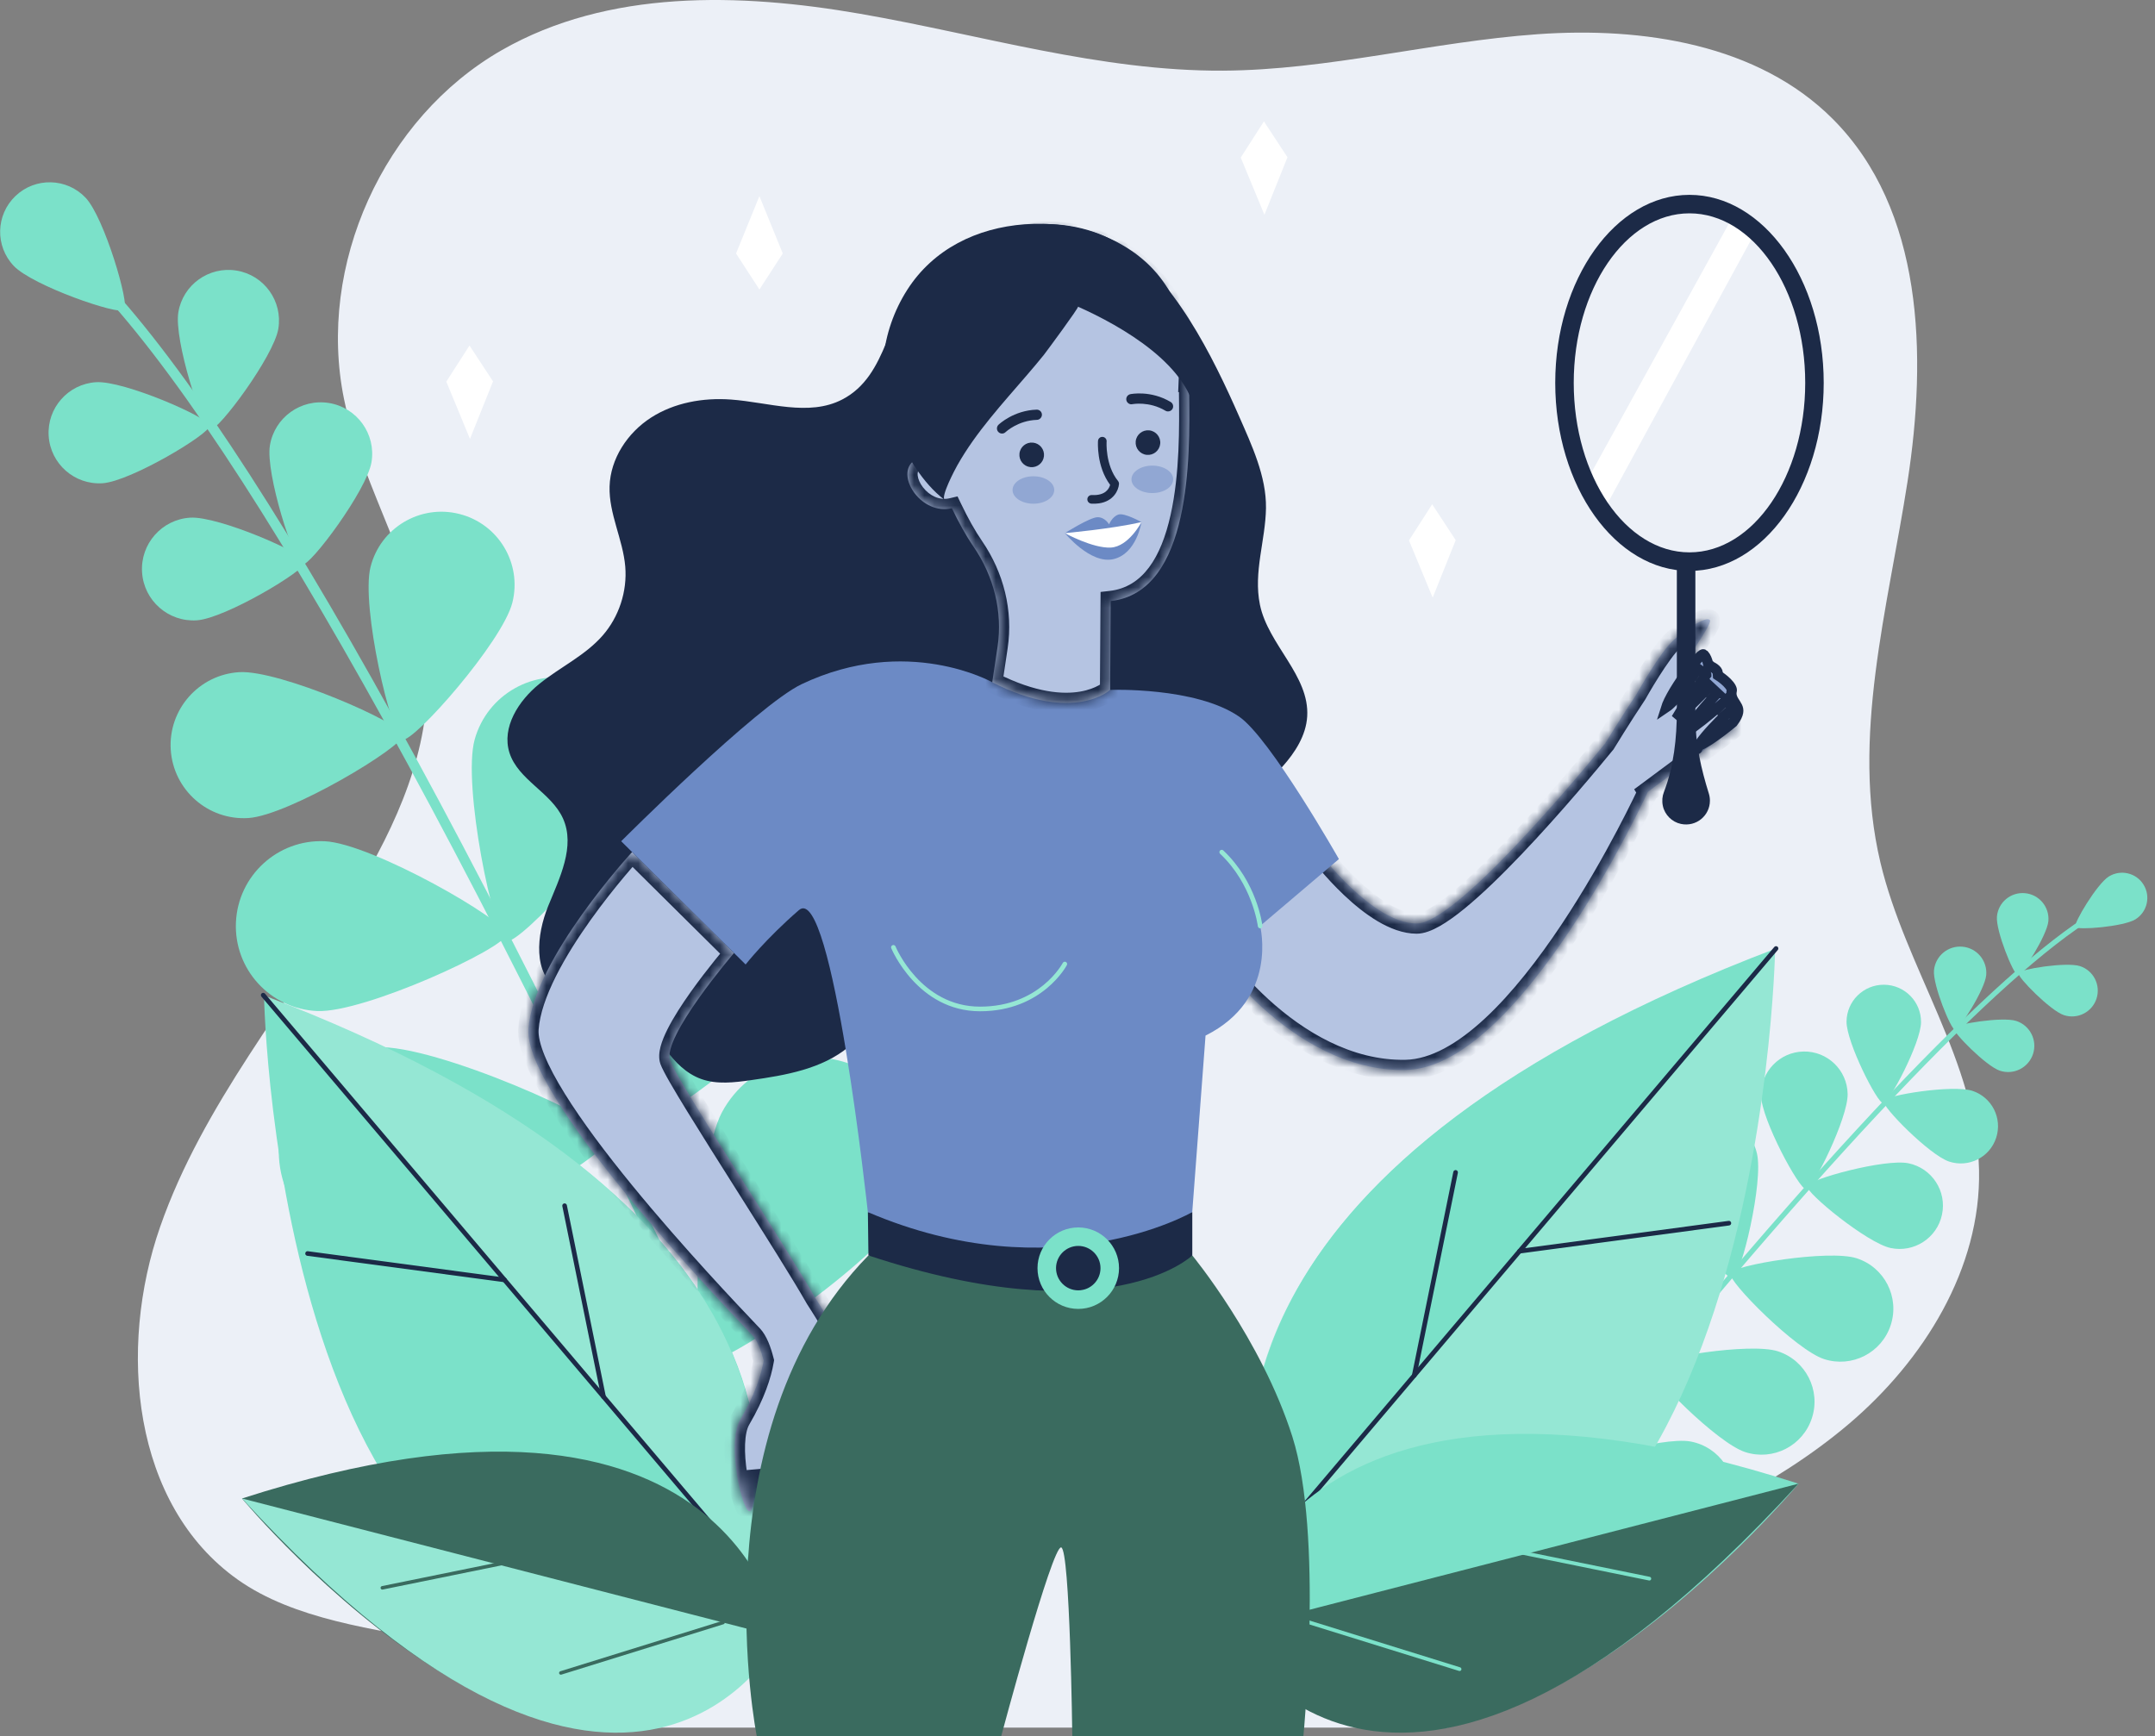 <svg width="211" height="170" viewBox="0 0 211 170" fill="none" xmlns="http://www.w3.org/2000/svg">
<rect x="0" y="0" width="211" height="170" fill="#808080" stroke="none"/>
<path d="M62.668 169.158H141.74C141.211 161.521 148.895 156.649 155.89 153.527C164.686 149.602 173.658 145.669 181.006 139.441C188.355 133.21 193.972 124.208 193.772 114.576C193.55 103.976 186.563 94.759 184.114 84.445C181.214 72.228 184.847 59.558 186.771 47.149C188.694 34.739 188.319 20.521 179.44 11.64C172.131 4.326 160.856 2.613 150.54 3.35C140.224 4.086 130.086 6.86 119.745 6.918C107.741 6.985 96.059 3.403 84.23 1.351C72.401 -0.701 59.546 -1.051 49.126 4.912C37.54 11.544 31.011 25.984 33.682 39.062C35.541 48.168 41.334 56.34 41.803 65.625C42.192 73.355 38.81 80.769 34.819 87.401C28.293 98.252 19.861 108.155 15.685 120.11C11.508 132.066 12.942 147.346 23.276 154.668C34.301 162.472 54.315 158.547 62.668 169.158Z" fill="#ECF0F7"/>
<path d="M155.343 47.131L169.756 21.03L171.815 22.816L156.853 50.29L155.343 47.131Z" fill="white"/>
<path d="M80.164 156.728C80.196 156.721 80.228 156.71 80.257 156.696C80.504 156.585 80.619 156.295 80.504 156.044C51.441 91.044 26.774 45.688 11.052 28.33C10.704 27.943 10.45 27.667 10.349 27.524C10.191 27.301 9.883 27.248 9.66 27.402C9.438 27.559 9.384 27.864 9.539 28.09C9.675 28.283 9.919 28.552 10.317 28.993C25.975 46.275 50.58 91.542 79.604 156.452C79.705 156.667 79.941 156.779 80.164 156.728Z" fill="#7BE1C9"/>
<path d="M1.351 26.04C3.198 27.979 11.615 30.885 12.167 30.358C12.72 29.832 10.22 21.291 8.373 19.352C6.526 17.413 3.456 17.341 1.52 19.187C-0.421 21.036 -0.496 24.104 1.351 26.04Z" fill="#7BE1C9"/>
<path d="M17.461 30.581C17.016 33.283 19.817 41.946 20.592 42.071C21.363 42.2 26.803 34.896 27.252 32.194C27.696 29.491 25.867 26.939 23.167 26.495C20.463 26.05 17.909 27.878 17.461 30.581Z" fill="#7BE1C9"/>
<path d="M10.033 47.318C12.766 47.146 20.581 42.462 20.53 41.684C20.48 40.903 12.138 37.251 9.402 37.423C6.669 37.595 4.593 39.953 4.765 42.684C4.941 45.419 7.301 47.49 10.033 47.318Z" fill="#7BE1C9"/>
<path d="M46.477 72.406C45.244 76.833 48.357 91.796 49.619 92.147C50.885 92.499 61.285 81.299 62.519 76.872C63.753 72.446 61.16 67.858 56.731 66.626C52.302 65.393 47.711 67.98 46.477 72.406Z" fill="#7BE1C9"/>
<path d="M31.052 98.996C35.646 99.201 49.532 92.803 49.59 91.492C49.647 90.18 36.385 82.575 31.791 82.37C27.197 82.166 23.306 85.721 23.101 90.312C22.897 94.904 26.458 98.792 31.052 98.996Z" fill="#7BE1C9"/>
<path d="M60.513 87.793C57.849 92.746 57.529 111.444 58.943 112.204C60.355 112.964 75.795 102.394 78.459 97.441C81.124 92.488 79.27 86.313 74.313 83.65C69.357 80.983 63.178 82.84 60.513 87.793Z" fill="#7BE1C9"/>
<path d="M38.078 122.877C43.694 122.547 59.793 113.01 59.7 111.408C59.607 109.806 42.504 102.215 36.887 102.545C31.271 102.874 26.982 107.691 27.312 113.308C27.638 118.924 32.458 123.207 38.078 122.877Z" fill="#7BE1C9"/>
<path d="M70.695 108.896C68.03 113.849 67.711 132.547 69.124 133.307C70.537 134.066 85.976 123.497 88.641 118.544C91.305 113.591 89.451 107.415 84.495 104.753C79.539 102.09 73.359 103.946 70.695 108.896Z" fill="#7BE1C9"/>
<path d="M48.26 143.983C53.876 143.654 69.975 134.117 69.881 132.515C69.788 130.912 52.685 123.321 47.069 123.651C41.453 123.981 37.164 128.798 37.493 134.414C37.82 140.03 42.64 144.313 48.26 143.983Z" fill="#7BE1C9"/>
<path d="M90.359 134.536C86.005 138.102 78.585 155.266 79.604 156.51C80.622 157.75 98.923 153.854 103.277 150.288C107.631 146.722 108.265 140.306 104.701 135.959C101.129 131.608 94.709 130.97 90.359 134.536Z" fill="#7BE1C9"/>
<path d="M57.563 164.961C63.179 165.337 80.339 157.886 80.447 156.284C80.555 154.682 64.534 145.016 58.922 144.639C53.306 144.263 48.45 148.51 48.077 154.119C47.7 159.732 51.947 164.585 57.563 164.961Z" fill="#7BE1C9"/>
<path d="M26.427 43.612C25.975 46.358 28.822 55.157 29.608 55.285C30.393 55.415 35.919 47.996 36.375 45.25C36.827 42.505 34.969 39.914 32.222 39.462C29.475 39.01 26.882 40.867 26.427 43.612Z" fill="#7BE1C9"/>
<path d="M19.261 60.74C22.04 60.565 29.977 55.809 29.927 55.017C29.876 54.225 21.398 50.512 18.619 50.687C15.839 50.863 13.731 53.257 13.91 56.035C14.086 58.809 16.481 60.916 19.261 60.74Z" fill="#7BE1C9"/>
<path d="M36.278 55.519C35.317 59.353 38.322 72.145 39.419 72.421C40.513 72.697 49.206 62.834 50.168 59.002C51.129 55.167 48.801 51.282 44.964 50.322C41.13 49.358 37.239 51.687 36.278 55.519Z" fill="#7BE1C9"/>
<path d="M24.321 80.098C28.266 79.847 39.545 73.091 39.473 71.966C39.402 70.84 27.359 65.565 23.41 65.816C19.465 66.066 16.467 69.468 16.718 73.41C16.973 77.353 20.376 80.349 24.321 80.098Z" fill="#7BE1C9"/>
<path d="M153.521 144.399C153.506 144.392 153.492 144.381 153.477 144.371C153.37 144.285 153.352 144.127 153.438 144.016C176.075 115.673 194.035 96.456 204.005 89.904C204.227 89.757 204.385 89.653 204.453 89.596C204.561 89.506 204.719 89.517 204.808 89.624C204.898 89.732 204.887 89.889 204.78 89.979C204.686 90.058 204.536 90.158 204.281 90.327C194.354 96.85 176.433 116.028 153.829 144.331C153.757 144.424 153.625 144.453 153.521 144.399Z" fill="#7BE1C9"/>
<path d="M209.083 90.019C207.925 90.739 203.402 91.097 203.198 90.768C202.994 90.438 205.318 86.546 206.476 85.825C207.634 85.105 209.159 85.46 209.876 86.617C210.597 87.775 210.242 89.298 209.083 90.019Z" fill="#7BE1C9"/>
<path d="M200.559 90.198C200.433 91.588 197.944 95.499 197.546 95.463C197.148 95.427 195.398 91.133 195.524 89.743C195.649 88.352 196.876 87.331 198.267 87.456C199.659 87.581 200.684 88.811 200.559 90.198Z" fill="#7BE1C9"/>
<path d="M202.083 99.398C200.756 98.964 197.504 95.656 197.626 95.28C197.751 94.9 202.331 94.165 203.658 94.599C204.985 95.033 205.705 96.459 205.272 97.785C204.838 99.111 203.41 99.835 202.083 99.398Z" fill="#7BE1C9"/>
<path d="M180.906 107.122C180.949 109.462 177.502 116.444 176.835 116.454C176.168 116.465 172.471 109.616 172.428 107.276C172.385 104.935 174.25 103.004 176.591 102.96C178.933 102.917 180.866 104.781 180.906 107.122Z" fill="#7BE1C9"/>
<path d="M185.116 122.2C182.824 121.716 176.796 116.788 176.935 116.132C177.075 115.48 184.585 113.422 186.877 113.906C189.168 114.39 190.632 116.641 190.144 118.931C189.66 121.221 187.407 122.683 185.116 122.2Z" fill="#7BE1C9"/>
<path d="M172.019 112.913C172.7 115.695 170.469 124.956 169.673 125.149C168.877 125.343 162.619 118.16 161.938 115.379C161.256 112.598 162.96 109.788 165.743 109.107C168.529 108.43 171.337 110.132 172.019 112.913Z" fill="#7BE1C9"/>
<path d="M178.599 133.077C175.87 132.199 169.153 125.443 169.404 124.662C169.655 123.884 179.058 122.325 181.784 123.203C184.513 124.081 186.008 127.006 185.13 129.73C184.251 132.461 181.328 133.959 178.599 133.077Z" fill="#7BE1C9"/>
<path d="M164.301 122.02C164.983 124.802 162.752 134.063 161.956 134.256C161.159 134.45 154.901 127.267 154.22 124.486C153.539 121.705 155.242 118.895 158.025 118.214C160.808 117.533 163.62 119.239 164.301 122.02Z" fill="#7BE1C9"/>
<path d="M170.882 142.184C168.152 141.306 161.435 134.55 161.686 133.769C161.937 132.991 171.341 131.432 174.066 132.31C176.795 133.188 178.291 136.113 177.412 138.837C176.534 141.568 173.611 143.066 170.882 142.184Z" fill="#7BE1C9"/>
<path d="M151.333 132.153C153.022 134.464 154.489 143.876 153.829 144.36C153.169 144.844 144.641 140.586 142.952 138.271C141.263 135.959 141.768 132.712 144.082 131.024C146.395 129.335 149.64 129.841 151.333 132.153Z" fill="#7BE1C9"/>
<path d="M163.613 151.341C160.798 150.811 153.285 144.948 153.439 144.141C153.59 143.338 162.724 140.614 165.539 141.148C168.355 141.679 170.209 144.392 169.674 147.209C169.147 150.023 166.432 151.872 163.613 151.341Z" fill="#7BE1C9"/>
<path d="M194.473 95.481C194.348 96.893 191.816 100.867 191.414 100.832C191.013 100.796 189.234 96.43 189.359 95.022C189.485 93.61 190.733 92.57 192.146 92.696C193.559 92.821 194.602 94.069 194.473 95.481Z" fill="#7BE1C9"/>
<path d="M195.818 104.842C194.47 104.401 191.163 101.043 191.289 100.66C191.414 100.276 196.069 99.527 197.418 99.968C198.766 100.409 199.498 101.86 199.057 103.204C198.615 104.548 197.167 105.283 195.818 104.842Z" fill="#7BE1C9"/>
<path d="M188.092 100.093C188.078 102.107 184.958 108.032 184.384 108.025C183.81 108.021 180.783 102.05 180.798 100.036C180.812 98.022 182.458 96.405 184.474 96.42C186.489 96.438 188.11 98.083 188.092 100.093Z" fill="#7BE1C9"/>
<path d="M190.847 113.738C188.932 113.111 184.234 108.34 184.413 107.792C184.592 107.247 191.205 106.183 193.12 106.81C195.036 107.437 196.076 109.498 195.448 111.408C194.824 113.326 192.762 114.365 190.847 113.738Z" fill="#7BE1C9"/>
<path d="M125.573 157.309C125.573 157.309 103.532 119.709 173.805 92.99C173.805 92.993 172.443 170.373 125.573 157.309Z" fill="#95E7D4"/>
<path d="M173.895 92.871L123.658 152.162C120.427 141.034 119.218 113.659 173.895 92.871Z" fill="#7BE1C9"/>
<path d="M125.778 149.883C125.727 149.883 125.674 149.865 125.631 149.829C125.534 149.747 125.523 149.607 125.605 149.51L173.723 92.725C173.805 92.628 173.949 92.617 174.042 92.699C174.139 92.782 174.15 92.922 174.067 93.018L125.95 149.804C125.907 149.858 125.842 149.883 125.778 149.883Z" fill="#1C2A47"/>
<path d="M148.777 122.741C148.665 122.741 148.569 122.658 148.554 122.544C148.536 122.418 148.626 122.307 148.748 122.289L169.247 119.544C169.369 119.522 169.484 119.612 169.502 119.737C169.52 119.863 169.43 119.974 169.308 119.992L148.809 122.737C148.795 122.741 148.784 122.741 148.777 122.741Z" fill="#1C2A47"/>
<path d="M138.47 134.905C138.456 134.905 138.438 134.905 138.424 134.902C138.302 134.876 138.223 134.758 138.248 134.633L142.297 114.748C142.322 114.627 142.444 114.548 142.566 114.573C142.688 114.598 142.767 114.716 142.742 114.842L138.693 134.726C138.671 134.833 138.574 134.905 138.47 134.905Z" fill="#1C2A47"/>
<path d="M120.025 159.735C120.025 159.735 124.569 128.687 176.1 145.277C176.1 145.274 140.488 188.153 120.025 159.735Z" fill="#7BE1C9"/>
<path d="M176.1 145.274L120.025 159.732C120.025 159.735 135.346 189.798 176.1 145.274Z" fill="#3A6B5F"/>
<path d="M161.479 154.757C161.472 154.757 161.465 154.757 161.454 154.753L148.361 152.087C148.26 152.065 148.196 151.969 148.217 151.872C148.239 151.772 148.336 151.711 148.432 151.729L161.526 154.395C161.626 154.417 161.691 154.513 161.669 154.61C161.655 154.703 161.573 154.764 161.479 154.757Z" fill="#7BE1C9"/>
<path d="M142.895 163.617C142.88 163.617 142.866 163.613 142.855 163.61L125.967 158.363C125.87 158.334 125.817 158.23 125.845 158.133C125.874 158.036 125.978 157.983 126.075 158.011L142.963 163.258C143.06 163.287 143.113 163.391 143.085 163.488C143.06 163.574 142.981 163.624 142.895 163.617Z" fill="#7BE1C9"/>
<path d="M71.215 158.044C71.215 158.044 91.944 122.68 25.852 97.552C25.855 97.552 27.136 170.33 71.215 158.044Z" fill="#7BE1C9"/>
<path d="M25.769 97.437L73.018 153.202C76.056 142.736 77.193 116.988 25.769 97.437Z" fill="#95E7D4"/>
<path d="M71.025 151.073C70.96 151.073 70.896 151.044 70.853 150.994L25.597 97.584C25.518 97.488 25.529 97.344 25.622 97.265C25.719 97.187 25.859 97.197 25.942 97.29L71.197 150.7C71.276 150.797 71.265 150.94 71.172 151.019C71.129 151.055 71.075 151.073 71.025 151.073Z" fill="#1C2A47"/>
<path d="M49.396 125.547C49.386 125.547 49.375 125.547 49.364 125.544L30.084 122.963C29.958 122.945 29.872 122.834 29.89 122.709C29.908 122.583 30.023 122.494 30.145 122.515L49.425 125.096C49.55 125.113 49.636 125.225 49.619 125.35C49.604 125.465 49.507 125.547 49.396 125.547Z" fill="#1C2A47"/>
<path d="M59.09 136.987C58.986 136.987 58.889 136.912 58.867 136.805L55.059 118.103C55.034 117.981 55.112 117.859 55.234 117.834C55.353 117.809 55.478 117.888 55.503 118.01L59.312 136.711C59.337 136.833 59.258 136.955 59.136 136.98C59.118 136.987 59.104 136.987 59.09 136.987Z" fill="#1C2A47"/>
<path d="M76.434 160.323C76.434 160.323 72.159 131.12 23.694 146.725C23.697 146.725 57.19 187.053 76.434 160.323Z" fill="#3A6B5F"/>
<path d="M23.697 146.725L76.437 160.323C76.434 160.323 62.028 188.601 23.697 146.725Z" fill="#95E7D4"/>
<path d="M37.447 155.646C37.455 155.646 37.462 155.646 37.469 155.642L49.784 153.134C49.878 153.116 49.939 153.022 49.921 152.929C49.903 152.836 49.809 152.779 49.716 152.793L37.401 155.302C37.308 155.32 37.247 155.413 37.265 155.506C37.282 155.592 37.361 155.65 37.447 155.646Z" fill="#3A6B5F"/>
<path d="M54.924 163.979C54.938 163.979 54.949 163.975 54.963 163.972L70.847 159.036C70.937 159.008 70.987 158.911 70.962 158.821C70.933 158.732 70.836 158.678 70.747 158.707L54.863 163.642C54.773 163.671 54.723 163.767 54.748 163.857C54.773 163.936 54.849 163.982 54.924 163.979Z" fill="#3A6B5F"/>
<path d="M91.416 25.9C90.968 26.28 90.541 26.685 90.14 27.115C86.833 30.631 87.048 36.745 82.461 39.118C79.18 40.817 75.246 39.387 71.563 39.121C68.844 38.924 66.022 39.422 63.73 40.899C61.442 42.376 59.764 44.91 59.685 47.63C59.606 50.304 60.994 52.812 61.22 55.475C61.424 57.902 60.606 60.4 59 62.235C57.286 64.195 54.829 65.328 52.803 66.966C50.776 68.604 49.094 71.224 49.883 73.707C50.73 76.37 53.968 77.589 55.12 80.134C56.357 82.872 54.793 85.965 53.663 88.746C52.534 91.527 52.146 95.373 54.711 96.936C55.847 97.631 57.271 97.635 58.598 97.513C59.473 97.43 60.406 97.308 61.195 97.699C61.672 97.936 62.045 98.333 62.378 98.746C64.379 101.204 65.685 104.591 68.672 105.656C70.214 106.204 71.91 105.993 73.531 105.763C76.921 105.283 80.485 104.674 83.118 102.484C87.68 98.685 87.855 91.556 91.807 87.126C94.956 83.596 99.945 82.392 104.653 81.933C109.362 81.474 114.225 81.549 118.637 79.84C121.276 78.818 123.672 77.166 125.565 75.066C126.81 73.682 127.875 72.012 127.99 70.156C128.237 66.145 124.167 63.138 123.36 59.203C122.707 56.013 123.908 52.924 123.955 49.748C123.998 46.637 122.556 43.58 121.326 40.774C118.834 35.1 114.803 26.785 109.201 23.653C103.649 20.549 96.15 21.871 91.416 25.9Z" fill="#1C2A47"/>
<mask id="path-54-inside-1_4_3600" fill="white">
<path fill-rule="evenodd" clip-rule="evenodd" d="M165.54 64.07L170.042 71.07L161.34 77.537L161.341 77.539C161.341 77.539 148.94 104.555 137.625 104.77C126.31 104.989 117.825 92.377 118.044 91.724C118.262 91.072 125.442 83.431 125.442 83.431H129.14V83.434C129.14 83.434 134.361 90.423 138.712 90.423C142.496 90.423 154.189 76.433 157.164 72.796C157.2 72.738 158.749 70.198 160.226 67.986C160.319 67.82 162.564 63.819 163.895 62.647C165.255 61.45 167.191 60.257 167.421 60.744C167.53 60.976 166.875 61.993 166.052 63.272C165.887 63.529 165.714 63.796 165.54 64.07ZM65.608 103.849C64.794 101.566 71.866 93.316 71.866 93.316L61.889 83.431C61.889 83.431 52.228 93.9 51.74 100.749C51.276 107.217 70.024 126.917 73.278 130.337L73.278 130.337L73.278 130.337L73.278 130.337L73.279 130.338C73.47 130.539 73.608 130.683 73.684 130.765C74.163 131.277 74.516 132.214 74.772 133.22C74.533 134.623 73.92 136.56 72.49 138.998C71.12 141.335 72.676 147.98 73.376 147.972C74.075 147.965 73.77 143.901 73.77 143.901C73.77 143.901 74.294 148.972 75.176 148.944C76.058 148.911 75.588 143.686 75.588 143.686C75.588 143.686 76.388 149.198 77.288 148.876C78.189 148.549 77.891 143.385 77.891 143.385C77.891 143.385 79.067 149.277 79.555 148.532C79.864 148.059 79.933 145.956 79.988 144.253C80.02 143.272 80.047 142.424 80.114 142.098C80.205 141.656 80.832 140.189 81.51 138.602L81.51 138.601C81.736 138.071 81.969 137.528 82.188 137.005C82.414 137.314 82.698 138.179 83.003 139.106C83.461 140.498 83.965 142.031 84.385 142.037C84.948 142.045 84.81 140.061 84.689 138.324C84.648 137.736 84.609 137.177 84.6 136.733C84.564 134.98 81.821 130.375 81.821 130.375L81.821 130.376C81.21 129.273 80.498 128.129 79.871 127.165C78.49 124.737 75.713 120.343 72.969 116.002L72.969 116.002C69.468 110.463 66.023 105.013 65.608 103.849Z"/>
</mask>
<path fill-rule="evenodd" clip-rule="evenodd" d="M165.54 64.07L170.042 71.07L161.34 77.537L161.341 77.539C161.341 77.539 148.94 104.555 137.625 104.77C126.31 104.989 117.825 92.377 118.044 91.724C118.262 91.072 125.442 83.431 125.442 83.431H129.14V83.434C129.14 83.434 134.361 90.423 138.712 90.423C142.496 90.423 154.189 76.433 157.164 72.796C157.2 72.738 158.749 70.198 160.226 67.986C160.319 67.82 162.564 63.819 163.895 62.647C165.255 61.45 167.191 60.257 167.421 60.744C167.53 60.976 166.875 61.993 166.052 63.272C165.887 63.529 165.714 63.796 165.54 64.07ZM65.608 103.849C64.794 101.566 71.866 93.316 71.866 93.316L61.889 83.431C61.889 83.431 52.228 93.9 51.74 100.749C51.276 107.217 70.024 126.917 73.278 130.337L73.278 130.337L73.278 130.337L73.278 130.337L73.279 130.338C73.47 130.539 73.608 130.683 73.684 130.765C74.163 131.277 74.516 132.214 74.772 133.22C74.533 134.623 73.92 136.56 72.49 138.998C71.12 141.335 72.676 147.98 73.376 147.972C74.075 147.965 73.77 143.901 73.77 143.901C73.77 143.901 74.294 148.972 75.176 148.944C76.058 148.911 75.588 143.686 75.588 143.686C75.588 143.686 76.388 149.198 77.288 148.876C78.189 148.549 77.891 143.385 77.891 143.385C77.891 143.385 79.067 149.277 79.555 148.532C79.864 148.059 79.933 145.956 79.988 144.253C80.02 143.272 80.047 142.424 80.114 142.098C80.205 141.656 80.832 140.189 81.51 138.602L81.51 138.601C81.736 138.071 81.969 137.528 82.188 137.005C82.414 137.314 82.698 138.179 83.003 139.106C83.461 140.498 83.965 142.031 84.385 142.037C84.948 142.045 84.81 140.061 84.689 138.324C84.648 137.736 84.609 137.177 84.6 136.733C84.564 134.98 81.821 130.375 81.821 130.375L81.821 130.376C81.21 129.273 80.498 128.129 79.871 127.165C78.49 124.737 75.713 120.343 72.969 116.002L72.969 116.002C69.468 110.463 66.023 105.013 65.608 103.849Z" fill="#B5C4E2"/>
<path d="M165.54 64.07L164.696 63.534L164.353 64.073L164.699 64.611L165.54 64.07ZM170.042 71.07L170.639 71.872L171.389 71.315L170.883 70.529L170.042 71.07ZM161.34 77.537L160.744 76.735L160.005 77.283L160.491 78.065L161.34 77.537ZM161.341 77.539L162.25 77.956L162.474 77.468L162.191 77.011L161.341 77.539ZM137.625 104.77L137.606 103.771L137.606 103.771L137.625 104.77ZM118.044 91.724L117.096 91.406L118.044 91.724ZM125.442 83.431V82.431H125.01L124.714 82.746L125.442 83.431ZM129.14 83.431H130.14V82.431H129.14V83.431ZM129.14 83.434H128.14V83.767L128.339 84.033L129.14 83.434ZM157.164 72.796L157.938 73.429L157.982 73.376L158.018 73.317L157.164 72.796ZM160.226 67.986L161.058 68.541L161.079 68.508L161.099 68.474L160.226 67.986ZM163.895 62.647L164.556 63.398V63.398L163.895 62.647ZM167.421 60.744L168.325 60.318V60.318L167.421 60.744ZM166.052 63.272L166.893 63.813L166.052 63.272ZM71.866 93.316L72.626 93.967L73.231 93.26L72.57 92.605L71.866 93.316ZM65.608 103.849L66.55 103.513L65.608 103.849ZM61.889 83.431L62.593 82.721L61.857 81.991L61.154 82.753L61.889 83.431ZM51.74 100.749L52.737 100.821L52.737 100.82L51.74 100.749ZM73.278 130.337L74.021 129.668L74.012 129.657L74.002 129.647L73.278 130.337ZM73.278 130.337L72.534 131.006L72.552 131.025L72.571 131.044L73.278 130.337ZM73.278 130.337L72.571 131.044L72.591 131.065L72.613 131.084L73.278 130.337ZM73.278 130.337L74.001 129.647L73.973 129.617L73.942 129.589L73.278 130.337ZM73.279 130.338L74.003 129.648L74.002 129.647L73.279 130.338ZM73.684 130.765L74.415 130.082H74.415L73.684 130.765ZM74.772 133.22L75.758 133.388L75.794 133.178L75.741 132.973L74.772 133.22ZM72.49 138.998L71.627 138.492L71.627 138.492L72.49 138.998ZM73.376 147.972L73.386 148.972L73.376 147.972ZM73.77 143.901L74.765 143.798L72.773 143.976L73.77 143.901ZM75.176 148.944L75.208 149.943L75.213 149.943L75.176 148.944ZM75.588 143.686L76.578 143.542L74.592 143.775L75.588 143.686ZM77.288 148.876L77.626 149.817L77.629 149.816L77.288 148.876ZM77.891 143.385L78.871 143.189L76.892 143.442L77.891 143.385ZM79.555 148.532L80.392 149.079L79.555 148.532ZM79.988 144.253L80.987 144.286V144.286L79.988 144.253ZM80.114 142.098L79.135 141.897H79.135L80.114 142.098ZM81.51 138.602L82.43 138.994L82.433 138.986L81.51 138.602ZM81.51 138.601L80.59 138.209L80.587 138.217L81.51 138.601ZM82.188 137.005L82.997 136.417L81.954 134.981L81.266 136.617L82.188 137.005ZM83.003 139.106L83.953 138.793V138.793L83.003 139.106ZM84.385 142.037L84.399 141.037H84.399L84.385 142.037ZM84.689 138.324L85.687 138.255L84.689 138.324ZM84.6 136.733L85.6 136.712V136.712L84.6 136.733ZM81.821 130.375L82.68 129.863L81.063 127.149L80.824 130.299L81.821 130.375ZM81.821 130.376L80.946 130.86L82.565 133.784L82.818 130.451L81.821 130.376ZM79.871 127.165L79.001 127.659L79.016 127.685L79.032 127.71L79.871 127.165ZM72.969 116.002L72.118 116.527L72.124 116.536L72.969 116.002ZM72.969 116.002L73.821 115.478L73.814 115.468L72.969 116.002ZM164.699 64.611L169.201 71.611L170.883 70.529L166.381 63.529L164.699 64.611ZM169.446 70.267L160.744 76.735L161.937 78.34L170.639 71.872L169.446 70.267ZM160.491 78.065L160.492 78.066L162.191 77.011L162.19 77.01L160.491 78.065ZM161.341 77.539C160.432 77.122 160.432 77.122 160.432 77.122C160.432 77.122 160.432 77.122 160.432 77.122C160.432 77.123 160.431 77.124 160.431 77.125C160.429 77.128 160.427 77.133 160.424 77.139C160.419 77.151 160.41 77.169 160.399 77.194C160.376 77.243 160.341 77.318 160.295 77.415C160.203 77.609 160.066 77.895 159.888 78.261C159.53 78.992 159.007 80.039 158.342 81.296C157.013 83.814 155.127 87.166 152.894 90.52C150.656 93.88 148.095 97.205 145.423 99.693C142.723 102.205 140.058 103.724 137.606 103.771L137.644 105.77C140.849 105.709 143.977 103.77 146.785 101.157C149.62 98.518 152.281 95.049 154.559 91.628C156.84 88.201 158.762 84.785 160.111 82.231C160.786 80.952 161.32 79.886 161.685 79.139C161.867 78.766 162.008 78.471 162.103 78.27C162.151 78.169 162.187 78.091 162.212 78.038C162.224 78.012 162.233 77.992 162.24 77.978C162.243 77.971 162.245 77.966 162.247 77.962C162.248 77.96 162.249 77.959 162.249 77.958C162.249 77.957 162.25 77.957 162.25 77.957C162.25 77.956 162.25 77.956 161.341 77.539ZM137.606 103.771C132.322 103.873 127.613 100.971 124.184 97.836C122.482 96.28 121.13 94.698 120.223 93.474C119.769 92.86 119.435 92.348 119.226 91.984C119.12 91.799 119.058 91.672 119.028 91.599C119.012 91.561 119.015 91.563 119.023 91.594C119.026 91.609 119.035 91.652 119.039 91.713C119.041 91.766 119.043 91.891 118.992 92.042L117.096 91.406C116.994 91.709 117.059 91.978 117.074 92.046C117.102 92.163 117.142 92.272 117.179 92.362C117.255 92.546 117.363 92.757 117.491 92.978C117.748 93.428 118.129 94.007 118.616 94.664C119.592 95.981 121.028 97.661 122.835 99.312C126.422 102.592 131.613 105.887 137.644 105.77L137.606 103.771ZM118.992 92.042C118.952 92.16 118.906 92.205 118.981 92.099C119.028 92.032 119.102 91.934 119.205 91.806C119.409 91.55 119.697 91.211 120.046 90.81C120.742 90.011 121.653 89.002 122.563 88.008C123.471 87.015 124.374 86.042 125.049 85.317C125.386 84.954 125.667 84.654 125.863 84.444C125.962 84.339 126.039 84.257 126.091 84.201C126.117 84.173 126.137 84.152 126.151 84.137C126.157 84.13 126.163 84.125 126.166 84.121C126.168 84.119 126.169 84.118 126.17 84.117C126.17 84.117 126.171 84.116 126.171 84.116C126.171 84.116 126.171 84.116 126.171 84.116C126.171 84.116 126.171 84.116 125.442 83.431C124.714 82.746 124.713 82.746 124.713 82.746C124.713 82.746 124.713 82.746 124.713 82.747C124.713 82.747 124.713 82.747 124.712 82.748C124.711 82.749 124.71 82.75 124.708 82.752C124.705 82.756 124.699 82.761 124.693 82.769C124.679 82.783 124.659 82.805 124.632 82.833C124.579 82.889 124.502 82.972 124.403 83.077C124.206 83.288 123.924 83.59 123.585 83.954C122.907 84.681 122.001 85.659 121.087 86.658C120.174 87.656 119.25 88.679 118.538 89.497C118.183 89.904 117.874 90.268 117.644 90.556C117.529 90.699 117.427 90.832 117.345 90.948C117.291 91.026 117.163 91.207 117.096 91.406L118.992 92.042ZM125.442 84.431H129.14V82.431H125.442V84.431ZM128.14 83.431V83.434H130.14V83.431H128.14ZM129.14 83.434C128.339 84.033 128.339 84.033 128.339 84.034C128.339 84.034 128.339 84.034 128.339 84.034C128.34 84.034 128.34 84.035 128.341 84.036C128.341 84.037 128.343 84.039 128.344 84.041C128.348 84.045 128.352 84.051 128.358 84.058C128.369 84.073 128.385 84.095 128.406 84.122C128.448 84.177 128.51 84.256 128.589 84.356C128.746 84.555 128.975 84.837 129.262 85.175C129.835 85.849 130.649 86.75 131.608 87.656C132.562 88.558 133.682 89.485 134.869 90.191C136.045 90.89 137.369 91.423 138.712 91.423V89.423C137.879 89.423 136.919 89.083 135.892 88.472C134.877 87.868 133.876 87.047 132.981 86.202C132.09 85.36 131.327 84.515 130.785 83.879C130.515 83.561 130.302 83.297 130.157 83.114C130.084 83.023 130.029 82.951 129.993 82.904C129.974 82.88 129.961 82.862 129.952 82.851C129.948 82.845 129.945 82.841 129.943 82.838C129.942 82.837 129.941 82.837 129.941 82.836C129.941 82.836 129.941 82.836 129.941 82.836C129.941 82.836 129.941 82.836 129.941 82.836C129.941 82.836 129.941 82.836 129.14 83.434ZM138.712 91.423C139.451 91.423 140.234 91.097 140.962 90.685C141.718 90.257 142.546 89.658 143.406 88.955C145.128 87.548 147.07 85.651 148.965 83.664C152.76 79.684 156.446 75.254 157.938 73.429L156.39 72.163C154.907 73.975 151.259 78.359 147.518 82.284C145.644 84.248 143.768 86.076 142.14 87.406C141.325 88.072 140.595 88.594 139.976 88.945C139.328 89.312 138.918 89.423 138.712 89.423V91.423ZM158.018 73.317C158.053 73.26 159.593 70.735 161.058 68.541L159.394 67.43C157.905 69.662 156.347 72.217 156.311 72.275L158.018 73.317ZM161.099 68.474C161.141 68.398 161.716 67.374 162.441 66.229C163.195 65.039 164.017 63.873 164.556 63.398L163.234 61.897C162.443 62.593 161.476 64.014 160.751 65.159C159.998 66.348 159.403 67.408 159.353 67.497L161.099 68.474ZM164.556 63.398C165.193 62.837 165.961 62.282 166.575 61.934C166.892 61.754 167.109 61.663 167.219 61.634C167.282 61.618 167.228 61.643 167.11 61.626C166.954 61.602 166.666 61.489 166.516 61.17L168.325 60.318C168.118 59.877 167.72 59.695 167.408 59.648C167.135 59.607 166.882 59.655 166.709 59.7C166.349 59.795 165.954 59.987 165.588 60.194C164.837 60.62 163.957 61.26 163.234 61.897L164.556 63.398ZM166.516 61.17C166.398 60.919 166.439 60.712 166.442 60.696C166.449 60.653 166.456 60.644 166.44 60.687C166.407 60.769 166.337 60.909 166.217 61.12C165.981 61.534 165.628 62.082 165.211 62.73L166.893 63.813C167.298 63.183 167.685 62.583 167.954 62.111C168.087 61.878 168.212 61.641 168.298 61.427C168.34 61.322 168.387 61.186 168.412 61.037C168.433 60.917 168.471 60.627 168.325 60.318L166.516 61.17ZM165.211 62.73C165.046 62.987 164.872 63.257 164.696 63.534L166.384 64.607C166.557 64.336 166.727 64.07 166.893 63.813L165.211 62.73ZM71.866 93.316C71.107 92.665 71.107 92.665 71.107 92.665C71.107 92.665 71.107 92.665 71.106 92.666C71.106 92.666 71.106 92.666 71.105 92.667C71.104 92.668 71.103 92.67 71.101 92.672C71.097 92.677 71.092 92.683 71.085 92.691C71.071 92.708 71.05 92.732 71.024 92.763C70.971 92.826 70.893 92.917 70.796 93.034C70.601 93.268 70.324 93.604 69.995 94.014C69.337 94.833 68.465 95.952 67.616 97.148C66.772 98.337 65.931 99.63 65.349 100.792C65.058 101.372 64.816 101.951 64.675 102.49C64.542 103.002 64.464 103.618 64.666 104.185L66.55 103.513C66.553 103.521 66.54 103.489 66.543 103.393C66.547 103.298 66.566 103.166 66.611 102.993C66.702 102.643 66.878 102.203 67.136 101.688C67.651 100.661 68.425 99.464 69.247 98.305C70.065 97.153 70.911 96.067 71.553 95.267C71.874 94.868 72.144 94.541 72.332 94.315C72.426 94.202 72.5 94.114 72.55 94.055C72.576 94.025 72.595 94.003 72.607 93.988C72.614 93.981 72.618 93.975 72.621 93.971C72.623 93.97 72.624 93.968 72.625 93.968C72.625 93.967 72.625 93.967 72.625 93.967C72.626 93.967 72.626 93.967 72.626 93.966C72.626 93.966 72.626 93.967 71.866 93.316ZM61.185 84.141L71.162 94.026L72.57 92.605L62.593 82.721L61.185 84.141ZM52.737 100.82C52.846 99.299 53.475 97.499 54.425 95.602C55.369 93.719 56.591 91.814 57.812 90.102C59.031 88.392 60.236 86.891 61.138 85.817C61.588 85.28 61.962 84.851 62.222 84.557C62.352 84.41 62.453 84.297 62.522 84.221C62.556 84.183 62.582 84.155 62.6 84.136C62.608 84.126 62.614 84.12 62.619 84.115C62.621 84.113 62.622 84.111 62.623 84.11C62.623 84.11 62.624 84.109 62.624 84.109C62.624 84.109 62.624 84.109 62.624 84.109C62.624 84.109 62.624 84.109 61.889 83.431C61.154 82.753 61.154 82.753 61.154 82.753C61.154 82.753 61.154 82.754 61.153 82.754C61.153 82.754 61.152 82.755 61.152 82.756C61.15 82.757 61.148 82.759 61.146 82.762C61.141 82.768 61.133 82.776 61.123 82.787C61.104 82.808 61.076 82.839 61.039 82.879C60.966 82.96 60.859 83.079 60.724 83.231C60.454 83.537 60.069 83.979 59.606 84.531C58.681 85.633 57.441 87.177 56.183 88.941C54.928 90.702 53.643 92.699 52.637 94.706C51.639 96.698 50.878 98.774 50.742 100.678L52.737 100.82ZM74.002 129.647C72.376 127.938 66.898 122.182 61.889 116.053C59.382 112.986 57.011 109.849 55.302 107.093C54.446 105.714 53.77 104.453 53.325 103.36C52.871 102.246 52.696 101.401 52.737 100.821L50.742 100.678C50.668 101.714 50.977 102.9 51.473 104.115C51.976 105.35 52.714 106.716 53.602 108.147C55.379 111.011 57.811 114.225 60.34 117.319C65.402 123.512 70.925 129.315 72.553 131.026L74.002 129.647ZM74.021 129.668L74.021 129.668L72.534 131.006L72.534 131.006L74.021 129.668ZM73.985 129.63L73.985 129.63L72.571 131.044L72.571 131.044L73.985 129.63ZM73.942 129.589L73.942 129.589L72.613 131.084L72.614 131.084L73.942 129.589ZM74.002 129.647L74.001 129.647L72.554 131.027L72.555 131.028L74.002 129.647ZM74.415 130.082C74.334 129.996 74.192 129.847 74.003 129.648L72.554 131.027C72.747 131.23 72.881 131.37 72.954 131.449L74.415 130.082ZM75.741 132.973C75.483 131.961 75.084 130.797 74.415 130.082L72.954 131.448C73.243 131.757 73.548 132.466 73.803 133.467L75.741 132.973ZM73.352 139.504C74.837 136.973 75.497 134.922 75.758 133.388L73.786 133.052C73.57 134.324 73.003 136.147 71.627 138.492L73.352 139.504ZM73.365 146.973C73.719 146.969 73.918 147.167 73.938 147.187C73.979 147.227 73.979 147.241 73.947 147.186C73.888 147.082 73.799 146.884 73.697 146.581C73.496 145.988 73.291 145.143 73.145 144.21C72.999 143.277 72.918 142.295 72.951 141.425C72.985 140.525 73.136 139.872 73.353 139.504L71.627 138.492C71.158 139.292 70.99 140.346 70.953 141.35C70.914 142.382 71.009 143.499 71.169 144.519C71.328 145.538 71.557 146.499 71.802 147.222C71.923 147.578 72.06 147.916 72.214 148.184C72.289 148.314 72.393 148.472 72.533 148.61C72.652 148.728 72.945 148.977 73.386 148.972L73.365 146.973ZM73.77 143.901C72.773 143.976 72.773 143.976 72.773 143.976C72.773 143.976 72.773 143.976 72.773 143.976C72.773 143.976 72.773 143.976 72.773 143.976C72.773 143.976 72.773 143.977 72.773 143.977C72.773 143.979 72.773 143.981 72.774 143.985C72.774 143.991 72.775 144.002 72.776 144.016C72.778 144.043 72.781 144.085 72.784 144.138C72.79 144.245 72.799 144.398 72.808 144.582C72.825 144.953 72.841 145.441 72.835 145.923C72.83 146.418 72.803 146.858 72.749 147.154C72.72 147.311 72.696 147.353 72.708 147.331C72.715 147.317 72.756 147.24 72.855 147.157C72.968 147.063 73.145 146.975 73.365 146.973L73.386 148.972C74.04 148.966 74.367 148.473 74.479 148.26C74.608 148.014 74.675 147.738 74.716 147.513C74.802 147.045 74.829 146.467 74.835 145.945C74.841 145.411 74.824 144.882 74.806 144.49C74.797 144.293 74.787 144.129 74.78 144.013C74.776 143.955 74.773 143.909 74.771 143.878C74.77 143.862 74.769 143.849 74.768 143.841C74.768 143.836 74.768 143.833 74.768 143.83C74.768 143.829 74.767 143.828 74.767 143.828C74.767 143.827 74.767 143.827 74.767 143.827C74.767 143.827 74.767 143.826 74.767 143.826C74.767 143.826 74.767 143.826 73.77 143.901ZM75.144 147.944C75.55 147.931 75.718 148.212 75.671 148.148C75.653 148.122 75.597 148.026 75.523 147.823C75.379 147.43 75.242 146.864 75.124 146.246C75.009 145.639 74.918 145.026 74.857 144.562C74.826 144.33 74.803 144.138 74.788 144.004C74.78 143.937 74.774 143.885 74.77 143.85C74.768 143.832 74.767 143.819 74.766 143.81C74.766 143.806 74.765 143.803 74.765 143.801C74.765 143.8 74.765 143.799 74.765 143.799C74.765 143.798 74.765 143.798 74.765 143.798C74.765 143.798 74.765 143.798 74.765 143.798C74.765 143.798 74.765 143.798 73.77 143.901C72.775 144.004 72.775 144.004 72.775 144.004C72.775 144.004 72.775 144.004 72.775 144.004C72.775 144.005 72.775 144.005 72.776 144.005C72.776 144.006 72.776 144.007 72.776 144.009C72.776 144.012 72.777 144.016 72.777 144.021C72.778 144.032 72.78 144.047 72.782 144.066C72.786 144.106 72.793 144.162 72.801 144.234C72.817 144.377 72.842 144.58 72.874 144.824C72.939 145.31 73.034 145.963 73.16 146.62C73.283 147.267 73.443 147.963 73.645 148.513C73.744 148.781 73.874 149.077 74.053 149.323C74.204 149.531 74.582 149.964 75.208 149.943L75.144 147.944ZM75.588 143.686C74.592 143.775 74.592 143.775 74.592 143.775C74.592 143.775 74.592 143.775 74.592 143.775C74.592 143.775 74.592 143.776 74.592 143.776C74.593 143.776 74.593 143.777 74.593 143.778C74.593 143.78 74.593 143.783 74.594 143.788C74.594 143.797 74.596 143.81 74.597 143.829C74.6 143.865 74.605 143.919 74.61 143.988C74.621 144.127 74.635 144.325 74.65 144.565C74.68 145.044 74.71 145.678 74.713 146.308C74.716 146.95 74.692 147.539 74.625 147.949C74.609 148.047 74.593 148.125 74.577 148.184C74.56 148.245 74.549 148.269 74.549 148.268C74.55 148.267 74.557 148.252 74.573 148.23C74.588 148.208 74.617 148.172 74.661 148.132C74.76 148.044 74.925 147.952 75.139 147.944L75.213 149.943C75.895 149.918 76.227 149.389 76.345 149.149C76.481 148.87 76.554 148.549 76.6 148.268C76.693 147.689 76.717 146.966 76.713 146.297C76.709 145.617 76.677 144.942 76.646 144.441C76.631 144.19 76.615 143.98 76.604 143.833C76.598 143.759 76.593 143.701 76.59 143.661C76.588 143.641 76.587 143.625 76.586 143.614C76.585 143.609 76.585 143.604 76.585 143.602C76.585 143.6 76.585 143.599 76.585 143.598C76.585 143.598 76.584 143.597 76.584 143.597C76.584 143.597 76.584 143.597 76.584 143.597C76.584 143.597 76.584 143.596 75.588 143.686ZM76.951 147.934C77.144 147.865 77.343 147.881 77.5 147.945C77.631 147.999 77.695 148.07 77.7 148.076C77.704 148.08 77.65 148.013 77.562 147.808C77.397 147.42 77.228 146.831 77.075 146.174C76.924 145.531 76.8 144.872 76.713 144.371C76.669 144.121 76.635 143.912 76.612 143.767C76.601 143.694 76.592 143.637 76.586 143.599C76.584 143.579 76.581 143.565 76.58 143.555C76.579 143.551 76.579 143.547 76.578 143.545C76.578 143.544 76.578 143.543 76.578 143.543C76.578 143.542 76.578 143.542 76.578 143.542C76.578 143.542 76.578 143.542 76.578 143.542C76.578 143.542 76.578 143.542 75.588 143.686C74.599 143.83 74.599 143.83 74.599 143.83C74.599 143.83 74.599 143.83 74.599 143.83C74.599 143.83 74.599 143.831 74.599 143.831C74.599 143.832 74.599 143.833 74.6 143.835C74.6 143.838 74.601 143.842 74.602 143.848C74.603 143.859 74.606 143.876 74.609 143.897C74.615 143.939 74.624 144 74.637 144.078C74.661 144.232 74.697 144.452 74.742 144.714C74.833 145.236 74.965 145.935 75.127 146.629C75.286 147.31 75.486 148.039 75.723 148.594C75.837 148.86 75.994 149.171 76.214 149.415C76.425 149.649 76.94 150.063 77.626 149.817L76.951 147.934ZM77.891 143.385C76.892 143.442 76.892 143.442 76.892 143.442C76.892 143.442 76.892 143.442 76.892 143.442C76.892 143.442 76.892 143.442 76.892 143.443C76.892 143.443 76.892 143.444 76.893 143.445C76.893 143.447 76.893 143.45 76.893 143.454C76.894 143.463 76.894 143.477 76.895 143.495C76.897 143.53 76.9 143.584 76.903 143.652C76.909 143.79 76.917 143.987 76.924 144.225C76.937 144.703 76.946 145.339 76.927 145.979C76.909 146.629 76.863 147.244 76.779 147.697C76.736 147.928 76.692 148.067 76.662 148.134C76.613 148.242 76.666 148.037 76.948 147.935L77.629 149.816C78.135 149.632 78.377 149.195 78.484 148.958C78.609 148.68 78.69 148.363 78.745 148.063C78.858 147.456 78.907 146.719 78.927 146.037C78.947 145.345 78.937 144.669 78.923 144.169C78.916 143.918 78.907 143.709 78.901 143.562C78.897 143.489 78.895 143.431 78.893 143.391C78.891 143.371 78.891 143.356 78.89 143.345C78.89 143.34 78.89 143.335 78.889 143.332C78.889 143.331 78.889 143.33 78.889 143.329C78.889 143.329 78.889 143.328 78.889 143.328C78.889 143.328 78.889 143.328 78.889 143.328C78.889 143.327 78.889 143.327 77.891 143.385ZM78.718 147.984C78.782 147.886 79.041 147.569 79.518 147.599C79.894 147.622 80.087 147.856 80.095 147.865C80.14 147.916 80.107 147.893 80.018 147.671C79.864 147.287 79.685 146.674 79.508 145.989C79.335 145.315 79.176 144.615 79.059 144.081C79.001 143.814 78.954 143.59 78.921 143.433C78.905 143.355 78.893 143.293 78.884 143.252C78.88 143.231 78.877 143.215 78.874 143.204C78.873 143.199 78.873 143.195 78.872 143.193C78.872 143.191 78.872 143.19 78.872 143.19C78.871 143.189 78.871 143.189 78.871 143.189C78.871 143.189 78.871 143.189 78.871 143.189C78.871 143.189 78.871 143.189 77.891 143.385C76.91 143.581 76.91 143.581 76.91 143.581C76.91 143.581 76.91 143.581 76.91 143.581C76.91 143.581 76.91 143.582 76.91 143.582C76.911 143.583 76.911 143.584 76.911 143.586C76.912 143.589 76.913 143.593 76.914 143.599C76.916 143.611 76.92 143.628 76.924 143.65C76.933 143.694 76.946 143.758 76.963 143.84C76.997 144.002 77.045 144.233 77.105 144.507C77.224 145.054 77.39 145.78 77.572 146.487C77.75 147.181 77.956 147.901 78.16 148.413C78.25 148.638 78.389 148.953 78.592 149.184C78.678 149.282 78.946 149.567 79.394 149.595C79.942 149.629 80.266 149.271 80.392 149.079L78.718 147.984ZM78.989 144.221C78.961 145.078 78.93 146.005 78.87 146.775C78.839 147.161 78.803 147.486 78.76 147.731C78.708 148.028 78.67 148.058 78.718 147.984L80.392 149.079C80.594 148.769 80.681 148.358 80.73 148.075C80.789 147.74 80.831 147.344 80.864 146.932C80.928 146.107 80.96 145.131 80.987 144.286L78.989 144.221ZM79.135 141.897C79.084 142.147 79.058 142.517 79.039 142.879C79.019 143.266 79.004 143.733 78.989 144.221L80.987 144.286C81.004 143.792 81.018 143.345 81.037 142.981C81.057 142.592 81.078 142.375 81.094 142.299L79.135 141.897ZM80.59 138.209C80.252 139 79.922 139.772 79.666 140.402C79.427 140.989 79.203 141.565 79.135 141.897L81.094 142.299C81.094 142.299 81.094 142.297 81.096 142.291C81.097 142.286 81.099 142.278 81.102 142.268C81.107 142.248 81.115 142.222 81.126 142.188C81.147 142.121 81.176 142.036 81.214 141.932C81.29 141.724 81.393 141.462 81.518 141.156C81.767 140.545 82.089 139.79 82.429 138.994L80.59 138.209ZM80.587 138.217L80.587 138.217L82.433 138.986L82.433 138.986L80.587 138.217ZM81.266 136.617C81.048 137.137 80.817 137.678 80.59 138.209L82.43 138.994C82.656 138.465 82.889 137.918 83.11 137.392L81.266 136.617ZM83.953 138.793C83.802 138.335 83.649 137.868 83.504 137.476C83.373 137.123 83.203 136.7 82.997 136.417L81.379 137.592C81.376 137.588 81.403 137.627 81.457 137.746C81.507 137.855 81.564 137.997 81.628 138.171C81.758 138.521 81.899 138.95 82.053 139.418L83.953 138.793ZM84.399 141.037C84.657 141.041 84.817 141.16 84.86 141.195C84.906 141.233 84.912 141.251 84.883 141.209C84.826 141.126 84.74 140.963 84.63 140.702C84.413 140.19 84.186 139.502 83.953 138.793L82.053 139.418C82.278 140.102 82.532 140.877 82.787 141.481C82.913 141.778 83.06 142.087 83.23 142.336C83.315 142.46 83.432 142.61 83.588 142.738C83.741 142.864 84.008 143.032 84.371 143.037L84.399 141.037ZM83.692 138.394C83.753 139.279 83.813 140.154 83.794 140.806C83.784 141.143 83.754 141.335 83.73 141.414C83.717 141.456 83.729 141.387 83.812 141.292C83.922 141.167 84.129 141.033 84.399 141.037L84.371 143.037C84.782 143.043 85.108 142.849 85.317 142.61C85.5 142.402 85.592 142.165 85.644 141.995C85.748 141.65 85.782 141.239 85.793 140.864C85.816 140.092 85.746 139.106 85.687 138.255L83.692 138.394ZM83.6 136.753C83.61 137.227 83.651 137.814 83.692 138.394L85.687 138.255C85.645 137.659 85.609 137.127 85.6 136.712L83.6 136.753ZM81.821 130.375C80.962 130.887 80.962 130.887 80.962 130.886C80.962 130.886 80.962 130.886 80.962 130.886C80.962 130.887 80.962 130.887 80.962 130.887C80.962 130.887 80.963 130.888 80.963 130.889C80.964 130.891 80.966 130.894 80.968 130.898C80.973 130.906 80.98 130.918 80.99 130.934C81.009 130.967 81.037 131.015 81.074 131.078C81.147 131.204 81.252 131.386 81.378 131.611C81.631 132.062 81.968 132.679 82.304 133.346C82.642 134.017 82.972 134.725 83.218 135.361C83.477 136.03 83.595 136.504 83.6 136.753L85.6 136.712C85.587 136.085 85.349 135.327 85.084 134.639C84.805 133.919 84.443 133.146 84.09 132.447C83.736 131.744 83.385 131.1 83.122 130.632C82.991 130.398 82.881 130.207 82.804 130.074C82.765 130.008 82.735 129.956 82.714 129.92C82.703 129.902 82.695 129.888 82.689 129.878C82.686 129.874 82.684 129.87 82.683 129.867C82.682 129.866 82.681 129.865 82.681 129.864C82.681 129.864 82.68 129.864 82.68 129.863C82.68 129.863 82.68 129.863 82.68 129.863C82.68 129.863 82.68 129.863 81.821 130.375ZM82.818 130.451L82.818 130.451L80.824 130.299L80.824 130.3L82.818 130.451ZM79.032 127.71C79.652 128.663 80.352 129.786 80.946 130.86L82.696 129.891C82.069 128.76 81.343 127.594 80.709 126.62L79.032 127.71ZM72.124 116.536C74.875 120.888 77.636 125.257 79.001 127.659L80.74 126.671C79.345 124.217 76.551 119.797 73.815 115.468L72.124 116.536ZM72.118 116.527L72.118 116.527L73.821 115.478L73.821 115.478L72.118 116.527ZM64.666 104.185C64.805 104.576 65.148 105.214 65.573 105.957C66.017 106.731 66.602 107.705 67.279 108.808C68.634 111.015 70.375 113.769 72.124 116.536L73.814 115.468C72.063 112.697 70.33 109.955 68.984 107.762C68.31 106.664 67.737 105.711 67.309 104.963C66.862 104.184 66.618 103.705 66.55 103.513L64.666 104.185Z" fill="#1C2A47" mask="url(#path-54-inside-1_4_3600)"/>
<path d="M165.419 55.902C158.172 55.902 152.276 47.644 152.276 37.491C152.276 27.337 158.172 19.079 165.419 19.079C172.667 19.079 178.563 27.337 178.563 37.491C178.563 47.641 172.667 55.902 165.419 55.902ZM165.419 20.889C159.172 20.889 154.087 28.337 154.087 37.487C154.087 46.641 159.169 54.085 165.419 54.085C171.667 54.085 176.752 46.637 176.752 37.487C176.752 28.337 171.667 20.889 165.419 20.889Z" fill="#1C2A47"/>
<path d="M165.997 70.27V54.995H164.183V69.561C164.183 72.277 163.885 75.026 162.913 77.564C162.755 77.969 162.712 78.431 162.813 78.912C162.999 79.786 163.709 80.492 164.584 80.675C166.09 80.99 167.421 79.85 167.421 78.399C167.421 78.159 167.385 77.926 167.317 77.707C166.56 75.284 165.997 72.808 165.997 70.27Z" fill="#1C2A47"/>
<path d="M116.739 122.927C116.739 122.927 123.493 131.102 126.537 140.668C129.582 150.234 127.617 170 127.617 170H104.991C104.991 170 104.772 151.736 103.904 151.517C103.033 151.298 98.03 170 98.03 170H74.098C74.098 170 68.116 140.213 85.029 122.927L100.856 123.906L116.739 122.927Z" fill="#3A6B5F"/>
<path d="M116.74 118.687V122.927C116.74 122.927 108.689 130.755 85.03 122.927L84.976 118.687L105.755 117.383L116.74 118.687Z" fill="#1C2A47"/>
<path d="M108.695 67.55C108.695 67.55 117.08 67.238 121.333 70.174C124.378 72.274 131.095 84.116 131.095 84.116L123.381 90.667C123.381 90.667 125.221 97.814 118.037 101.398L116.735 118.684C116.735 118.684 103.247 126.511 84.972 118.684C84.972 118.684 81.489 86.287 78.226 89.112C74.962 91.939 73.004 94.438 73.004 94.438L60.821 82.37C60.821 82.37 74.105 69.073 78.498 66.987C88.812 62.095 97.151 66.801 97.151 66.801L108.695 67.55Z" fill="#6C8AC5"/>
<mask id="path-61-inside-2_4_3600" fill="white">
<path fill-rule="evenodd" clip-rule="evenodd" d="M88.838 35.656C89.251 28.738 94.864 23.119 101.785 22.714C109.833 22.241 116.482 28.649 116.428 36.577C116.424 36.749 116.418 36.918 116.411 37.09L116.41 37.111L116.424 37.107C116.422 37.534 116.428 38.053 116.435 38.644C116.507 44.612 116.666 57.965 108.753 58.855L108.696 67.55C108.696 67.55 105.16 70.876 97.152 66.808L97.672 63.335C98.188 59.895 97.302 56.425 95.337 53.554C94.579 52.449 93.881 51.183 93.201 49.764C90.265 50.463 87.791 46.755 89.302 45.264C89.794 44.78 90.377 44.577 90.959 44.533C90.639 43.728 90.312 42.891 89.975 42.025C89.125 40.093 88.702 37.932 88.838 35.656Z"/>
</mask>
<path fill-rule="evenodd" clip-rule="evenodd" d="M88.838 35.656C89.251 28.738 94.864 23.119 101.785 22.714C109.833 22.241 116.482 28.649 116.428 36.577C116.424 36.749 116.418 36.918 116.411 37.09L116.41 37.111L116.424 37.107C116.422 37.534 116.428 38.053 116.435 38.644C116.507 44.612 116.666 57.965 108.753 58.855L108.696 67.55C108.696 67.55 105.16 70.876 97.152 66.808L97.672 63.335C98.188 59.895 97.302 56.425 95.337 53.554C94.579 52.449 93.881 51.183 93.201 49.764C90.265 50.463 87.791 46.755 89.302 45.264C89.794 44.78 90.377 44.577 90.959 44.533C90.639 43.728 90.312 42.891 89.975 42.025C89.125 40.093 88.702 37.932 88.838 35.656Z" fill="#B5C4E2"/>
<path d="M101.785 22.714L101.843 23.712L101.844 23.712L101.785 22.714ZM88.838 35.656L89.837 35.715L89.837 35.715L88.838 35.656ZM116.428 36.577L117.428 36.597L117.428 36.584L116.428 36.577ZM116.411 37.09L115.412 37.05V37.05L116.411 37.09ZM116.41 37.111L115.411 37.071L115.357 38.404L116.652 38.081L116.41 37.111ZM116.424 37.107L117.424 37.113L117.432 35.825L116.182 36.137L116.424 37.107ZM116.435 38.644L115.435 38.656L116.435 38.644ZM108.753 58.855L108.641 57.861L107.759 57.961L107.753 58.849L108.753 58.855ZM108.696 67.55L109.381 68.278L109.693 67.985L109.696 67.557L108.696 67.55ZM97.152 66.808L96.163 66.66L96.056 67.373L96.699 67.7L97.152 66.808ZM97.672 63.335L96.683 63.187L96.683 63.187L97.672 63.335ZM95.337 53.554L96.162 52.989L96.162 52.989L95.337 53.554ZM93.201 49.764L94.102 49.332L93.753 48.605L92.969 48.791L93.201 49.764ZM89.302 45.264L88.6 44.552L88.599 44.553L89.302 45.264ZM90.959 44.533L91.034 45.531L92.391 45.429L91.888 44.164L90.959 44.533ZM89.975 42.025L90.907 41.662L90.9 41.642L90.891 41.622L89.975 42.025ZM101.727 21.715C94.298 22.15 88.283 28.174 87.84 35.596L89.837 35.715C90.219 29.303 95.429 24.087 101.843 23.712L101.727 21.715ZM117.428 36.584C117.486 28.08 110.354 21.208 101.726 21.715L101.844 23.712C109.312 23.273 115.478 29.217 115.428 36.57L117.428 36.584ZM117.41 37.13C117.417 36.96 117.424 36.781 117.428 36.597L115.428 36.557C115.425 36.717 115.419 36.876 115.412 37.05L117.41 37.13ZM117.409 37.151L117.41 37.13L115.412 37.05L115.411 37.071L117.409 37.151ZM116.182 36.137L116.168 36.141L116.652 38.081L116.667 38.078L116.182 36.137ZM117.435 38.632C117.428 38.038 117.422 37.529 117.424 37.113L115.424 37.101C115.422 37.539 115.428 38.068 115.435 38.656L117.435 38.632ZM108.865 59.849C113.522 59.325 115.611 55.125 116.564 50.873C117.534 46.545 117.47 41.598 117.435 38.632L115.435 38.656C115.471 41.659 115.523 46.372 114.613 50.435C113.685 54.574 111.898 57.495 108.641 57.861L108.865 59.849ZM109.696 67.557L109.753 58.862L107.753 58.849L107.696 67.543L109.696 67.557ZM96.699 67.7C100.86 69.814 103.963 70.056 106.096 69.69C107.155 69.509 107.951 69.181 108.496 68.885C108.768 68.737 108.976 68.598 109.123 68.489C109.196 68.435 109.254 68.389 109.297 68.353C109.318 68.335 109.336 68.319 109.35 68.307C109.357 68.3 109.363 68.295 109.368 68.29C109.371 68.288 109.373 68.286 109.375 68.284C109.376 68.283 109.377 68.282 109.378 68.281C109.379 68.281 109.379 68.28 109.38 68.28C109.38 68.279 109.381 68.278 108.696 67.55C108.011 66.822 108.011 66.821 108.012 66.821C108.012 66.82 108.013 66.82 108.013 66.82C108.014 66.819 108.014 66.818 108.015 66.818C108.016 66.817 108.017 66.816 108.018 66.815C108.02 66.813 108.021 66.812 108.021 66.812C108.021 66.812 108.018 66.815 108.012 66.82C107.999 66.831 107.973 66.852 107.934 66.881C107.856 66.938 107.725 67.027 107.541 67.128C107.172 67.328 106.583 67.578 105.758 67.719C104.12 68 101.451 67.871 97.604 65.917L96.699 67.7ZM96.683 63.187L96.163 66.66L98.141 66.956L98.66 63.483L96.683 63.187ZM94.512 54.119C96.345 56.797 97.159 60.014 96.683 63.187L98.66 63.484C99.217 59.775 98.26 56.053 96.162 52.989L94.512 54.119ZM92.299 50.197C92.994 51.645 93.716 52.959 94.512 54.12L96.162 52.989C95.442 51.939 94.769 50.722 94.102 49.332L92.299 50.197ZM88.599 44.553C87.95 45.193 87.775 46.04 87.868 46.813C87.959 47.575 88.308 48.323 88.794 48.949C89.754 50.185 91.474 51.203 93.432 50.737L92.969 48.791C91.992 49.024 91.007 48.538 90.374 47.722C90.063 47.322 89.893 46.907 89.853 46.576C89.815 46.257 89.897 46.081 90.004 45.976L88.599 44.553ZM90.884 43.536C90.112 43.594 89.291 43.872 88.6 44.552L90.003 45.977C90.296 45.689 90.642 45.56 91.034 45.531L90.884 43.536ZM89.043 42.387C89.38 43.254 89.708 44.094 90.029 44.903L91.888 44.164C91.569 43.362 91.244 42.529 90.907 41.662L89.043 42.387ZM87.84 35.596C87.694 38.035 88.148 40.355 89.06 42.427L90.891 41.622C90.103 39.831 89.71 37.828 89.837 35.715L87.84 35.596Z" fill="#1C2A47" mask="url(#path-61-inside-2_4_3600)"/>
<path d="M113.598 43.462C113.667 42.799 113.186 42.207 112.523 42.139C111.859 42.071 111.267 42.551 111.199 43.214C111.131 43.877 111.612 44.469 112.275 44.537C112.935 44.605 113.527 44.125 113.598 43.462Z" fill="#1C2A47"/>
<path d="M102.216 44.662C102.284 43.999 101.804 43.408 101.14 43.34C100.477 43.272 99.885 43.752 99.817 44.415C99.749 45.078 100.229 45.669 100.893 45.738C101.556 45.806 102.148 45.325 102.216 44.662Z" fill="#1C2A47"/>
<path d="M111.762 51.124C111.762 51.124 110.105 50.185 109.499 50.386C108.893 50.587 108.592 51.343 108.592 51.343C108.592 51.343 108.19 50.619 107.441 50.644C106.691 50.669 104.263 52.2 104.263 52.2C104.263 52.2 106.77 55.268 109.015 54.748C111.303 54.218 111.762 51.124 111.762 51.124Z" fill="#6C8AC5"/>
<path d="M98.151 42.451C98.008 42.462 97.861 42.412 97.753 42.3C97.56 42.103 97.567 41.784 97.764 41.591C97.825 41.533 99.26 40.182 101.501 40.111C101.777 40.103 102.01 40.319 102.017 40.594C102.025 40.87 101.788 41.107 101.533 41.111C99.665 41.168 98.474 42.297 98.46 42.308C98.374 42.394 98.263 42.44 98.151 42.451Z" fill="#1C2A47"/>
<path d="M110.539 39.526C110.413 39.458 110.317 39.337 110.284 39.186C110.23 38.914 110.403 38.652 110.675 38.595C110.758 38.577 112.676 38.2 114.62 39.358C114.857 39.501 114.936 39.806 114.796 40.042C114.656 40.279 114.337 40.354 114.111 40.218C112.504 39.261 110.894 39.573 110.876 39.573C110.754 39.602 110.639 39.58 110.539 39.526Z" fill="#1C2A47"/>
<path d="M107.609 49.286C109.032 49.078 109.513 48.014 109.563 47.397C109.57 47.289 109.538 47.182 109.47 47.099C108.2 45.533 108.347 43.254 108.351 43.229C108.369 42.996 108.193 42.795 107.96 42.777C107.731 42.759 107.526 42.935 107.508 43.168C107.501 43.272 107.34 45.662 108.695 47.476C108.609 47.809 108.261 48.547 106.909 48.472C106.673 48.462 106.475 48.637 106.465 48.87C106.45 49.103 106.63 49.3 106.863 49.315C107.135 49.329 107.383 49.318 107.609 49.286Z" fill="#1C2A47"/>
<path d="M104.263 52.203C104.263 52.203 108.85 51.791 111.762 51.124C111.762 51.124 110.518 53.519 108.764 53.615C107.01 53.709 104.263 52.203 104.263 52.203Z" fill="white"/>
<path d="M100.605 36.663C98.159 39.516 95.559 42.311 93.726 45.576C93.522 45.935 92.084 48.637 92.493 48.953C90.262 47.236 88.845 44.688 87.655 42.143C85.589 37.727 86.234 32.444 88.824 28.387C91.384 24.377 95.649 22.312 100.329 21.961C105.35 21.585 110.811 23.305 113.849 27.509C116.7 31.455 116.801 36.423 117.098 41.082C116.761 35.849 109.754 31.903 105.55 30.029C105.672 30.082 102.384 34.527 102.211 34.742C101.688 35.391 101.15 36.028 100.605 36.663Z" fill="#1C2A47"/>
<path d="M95.96 99.018C89.842 99.018 87.288 92.904 87.263 92.843C87.217 92.728 87.27 92.595 87.389 92.549C87.504 92.499 87.636 92.556 87.683 92.674C87.708 92.735 90.147 98.566 95.96 98.566C101.781 98.566 104.036 94.33 104.058 94.287C104.115 94.176 104.252 94.133 104.363 94.19C104.474 94.248 104.517 94.384 104.46 94.495C104.442 94.538 102.068 99.018 95.96 99.018Z" fill="#95E7D4"/>
<path d="M123.385 90.897C123.274 90.897 123.173 90.811 123.159 90.696C123.156 90.656 122.628 86.571 119.465 83.6C119.376 83.513 119.368 83.37 119.454 83.281C119.541 83.191 119.684 83.184 119.774 83.27C123.059 86.359 123.586 90.47 123.604 90.646C123.618 90.771 123.532 90.882 123.407 90.897C123.403 90.897 123.392 90.897 123.385 90.897Z" fill="#95E7D4"/>
<path d="M103.222 47.978C103.222 48.719 102.308 49.322 101.182 49.322C100.056 49.322 99.141 48.719 99.141 47.978C99.141 47.236 100.056 46.634 101.182 46.634C102.308 46.634 103.222 47.236 103.222 47.978Z" fill="#91A7D3"/>
<path d="M114.867 46.935C114.867 47.677 113.952 48.279 112.826 48.279C111.7 48.279 110.785 47.677 110.785 46.935C110.785 46.193 111.7 45.591 112.826 45.591C113.952 45.591 114.867 46.189 114.867 46.935Z" fill="#91A7D3"/>
<path d="M167.769 67.529L167.404 67.186L167.404 67.187L167.403 67.187L167.402 67.189L167.401 67.189L167.393 67.198L167.36 67.233C167.331 67.264 167.287 67.31 167.232 67.368C167.122 67.483 166.964 67.648 166.772 67.845C166.389 68.239 165.874 68.758 165.345 69.263C164.922 69.666 164.498 70.053 164.128 70.358C164.406 69.871 164.782 69.287 165.176 68.703C165.267 68.569 165.358 68.435 165.45 68.303C165.461 68.288 165.473 68.273 165.485 68.258C165.914 67.715 166.309 67.164 166.596 66.749C166.74 66.542 166.857 66.368 166.938 66.246C166.979 66.184 167.011 66.136 167.032 66.103L167.057 66.064L167.064 66.054L167.066 66.052L167.066 66.051L167.066 66.051C167.066 66.05 167.066 66.05 166.646 65.78M167.769 67.529L168.135 67.869L168.135 67.869L168.134 67.869L168.132 67.872L168.124 67.881L168.09 67.918C168.06 67.95 168.017 67.997 167.961 68.058C167.85 68.18 167.692 68.355 167.503 68.567C167.126 68.99 166.63 69.559 166.153 70.143C165.674 70.729 165.225 71.316 164.93 71.782C164.936 71.778 164.942 71.774 164.949 71.771C165.432 71.477 166.041 71.028 166.649 70.55C167.253 70.075 167.842 69.582 168.281 69.207C168.5 69.019 168.681 68.862 168.807 68.751C168.87 68.696 168.919 68.653 168.953 68.623L168.991 68.589L169 68.581L169.002 68.579L169.003 68.578L169.003 68.578L169.336 68.951L169.003 68.578L169.674 69.318L169.675 69.319L169.675 69.319L169.675 69.319L169.674 69.32L169.672 69.322L169.663 69.329L169.629 69.361C169.599 69.39 169.554 69.431 169.498 69.484C169.385 69.591 169.223 69.745 169.032 69.931C168.648 70.304 168.145 70.807 167.663 71.328C167.178 71.852 166.731 72.379 166.447 72.803C166.392 72.886 166.346 72.961 166.308 73.027C166.361 73.007 166.42 72.982 166.484 72.953C166.876 72.773 167.363 72.468 167.853 72.126C168.337 71.788 168.804 71.428 169.151 71.152C169.324 71.014 169.467 70.898 169.566 70.816C169.615 70.775 169.654 70.743 169.68 70.721C170.02 70.279 170.147 69.963 170.185 69.742C170.221 69.528 170.181 69.362 170.102 69.198C170.06 69.11 170.008 69.023 169.944 68.924C169.931 68.903 169.916 68.881 169.901 68.857C169.85 68.779 169.791 68.69 169.742 68.604C169.608 68.373 169.458 68.038 169.561 67.629C169.574 67.578 169.571 67.483 169.485 67.322C169.4 67.163 169.261 66.992 169.095 66.826C168.932 66.663 168.76 66.522 168.626 66.42C168.56 66.37 168.505 66.33 168.467 66.303C168.448 66.29 168.434 66.28 168.424 66.274L168.414 66.267L168.413 66.266L168.413 66.266L168.413 66.266L168.413 66.266L168.412 66.266L168.207 66.131L168.188 65.886C168.178 65.75 168.076 65.601 167.879 65.454C167.788 65.387 167.697 65.335 167.627 65.299C167.593 65.282 167.565 65.269 167.548 65.262L167.529 65.254L167.528 65.254L167.527 65.253L167.527 65.253L167.526 65.253L167.28 65.158L167.22 64.9L167.22 64.899L167.22 64.899L167.22 64.899L167.22 64.898L167.22 64.898L167.218 64.89C167.216 64.881 167.212 64.867 167.207 64.849C167.197 64.813 167.182 64.76 167.16 64.697C167.117 64.568 167.054 64.415 166.975 64.284C166.89 64.145 166.819 64.085 166.782 64.068C166.771 64.062 166.766 64.062 166.761 64.062C166.753 64.063 166.721 64.067 166.66 64.103L166.658 64.104L166.658 64.104C166.608 64.133 166.489 64.23 166.303 64.426C166.127 64.61 165.918 64.852 165.69 65.136C165.236 65.702 164.722 66.415 164.269 67.121C163.812 67.833 163.432 68.515 163.229 69.024C163.194 69.112 163.166 69.189 163.145 69.256C163.24 69.192 163.35 69.106 163.473 68.996C163.837 68.672 164.248 68.205 164.646 67.707C165.007 67.183 165.359 66.69 165.641 66.302C165.821 66.054 165.972 65.849 166.078 65.706C166.131 65.634 166.173 65.577 166.202 65.539L166.235 65.495L166.243 65.483L166.245 65.48L166.246 65.48L166.246 65.479C166.246 65.479 166.246 65.479 166.646 65.78M167.769 67.529L167.404 67.186L168.135 67.869L167.769 67.529ZM166.646 65.78L166.246 65.479L167.066 66.05L166.646 65.78ZM163.083 69.57C163.083 69.57 163.083 69.569 163.083 69.568L163.083 69.57ZM165.998 73.104C165.998 73.104 166 73.104 166.003 73.105C166 73.104 165.998 73.104 165.998 73.104ZM166.177 73.327C166.177 73.333 166.176 73.337 166.176 73.337C166.176 73.338 166.176 73.334 166.177 73.327Z" fill="#91A7D3" stroke="#1C2A47"/>
<path d="M105.575 128.163C103.373 128.163 101.584 126.375 101.584 124.174C101.584 121.974 103.373 120.185 105.575 120.185C107.777 120.185 109.567 121.974 109.567 124.174C109.563 126.371 107.774 128.163 105.575 128.163ZM105.575 121.995C104.374 121.995 103.398 122.974 103.398 124.171C103.398 125.371 104.377 126.346 105.575 126.346C106.777 126.346 107.752 125.371 107.752 124.171C107.752 122.974 106.773 121.995 105.575 121.995Z" fill="#7BE1C9"/>
<path d="M74.355 28.345L76.643 24.82L74.355 19.202L72.067 24.82L74.355 28.345Z" fill="white"/>
<path d="M123.754 11.887L121.483 15.426L123.802 21.03L126.059 15.398L123.754 11.887Z" fill="white"/>
<path d="M140.226 49.376L137.956 52.914L140.275 58.52L142.531 52.889L140.226 49.376Z" fill="white"/>
<path d="M45.968 33.832L43.699 37.369L46.016 42.975L48.274 37.345L45.968 33.832Z" fill="white"/>
</svg>
